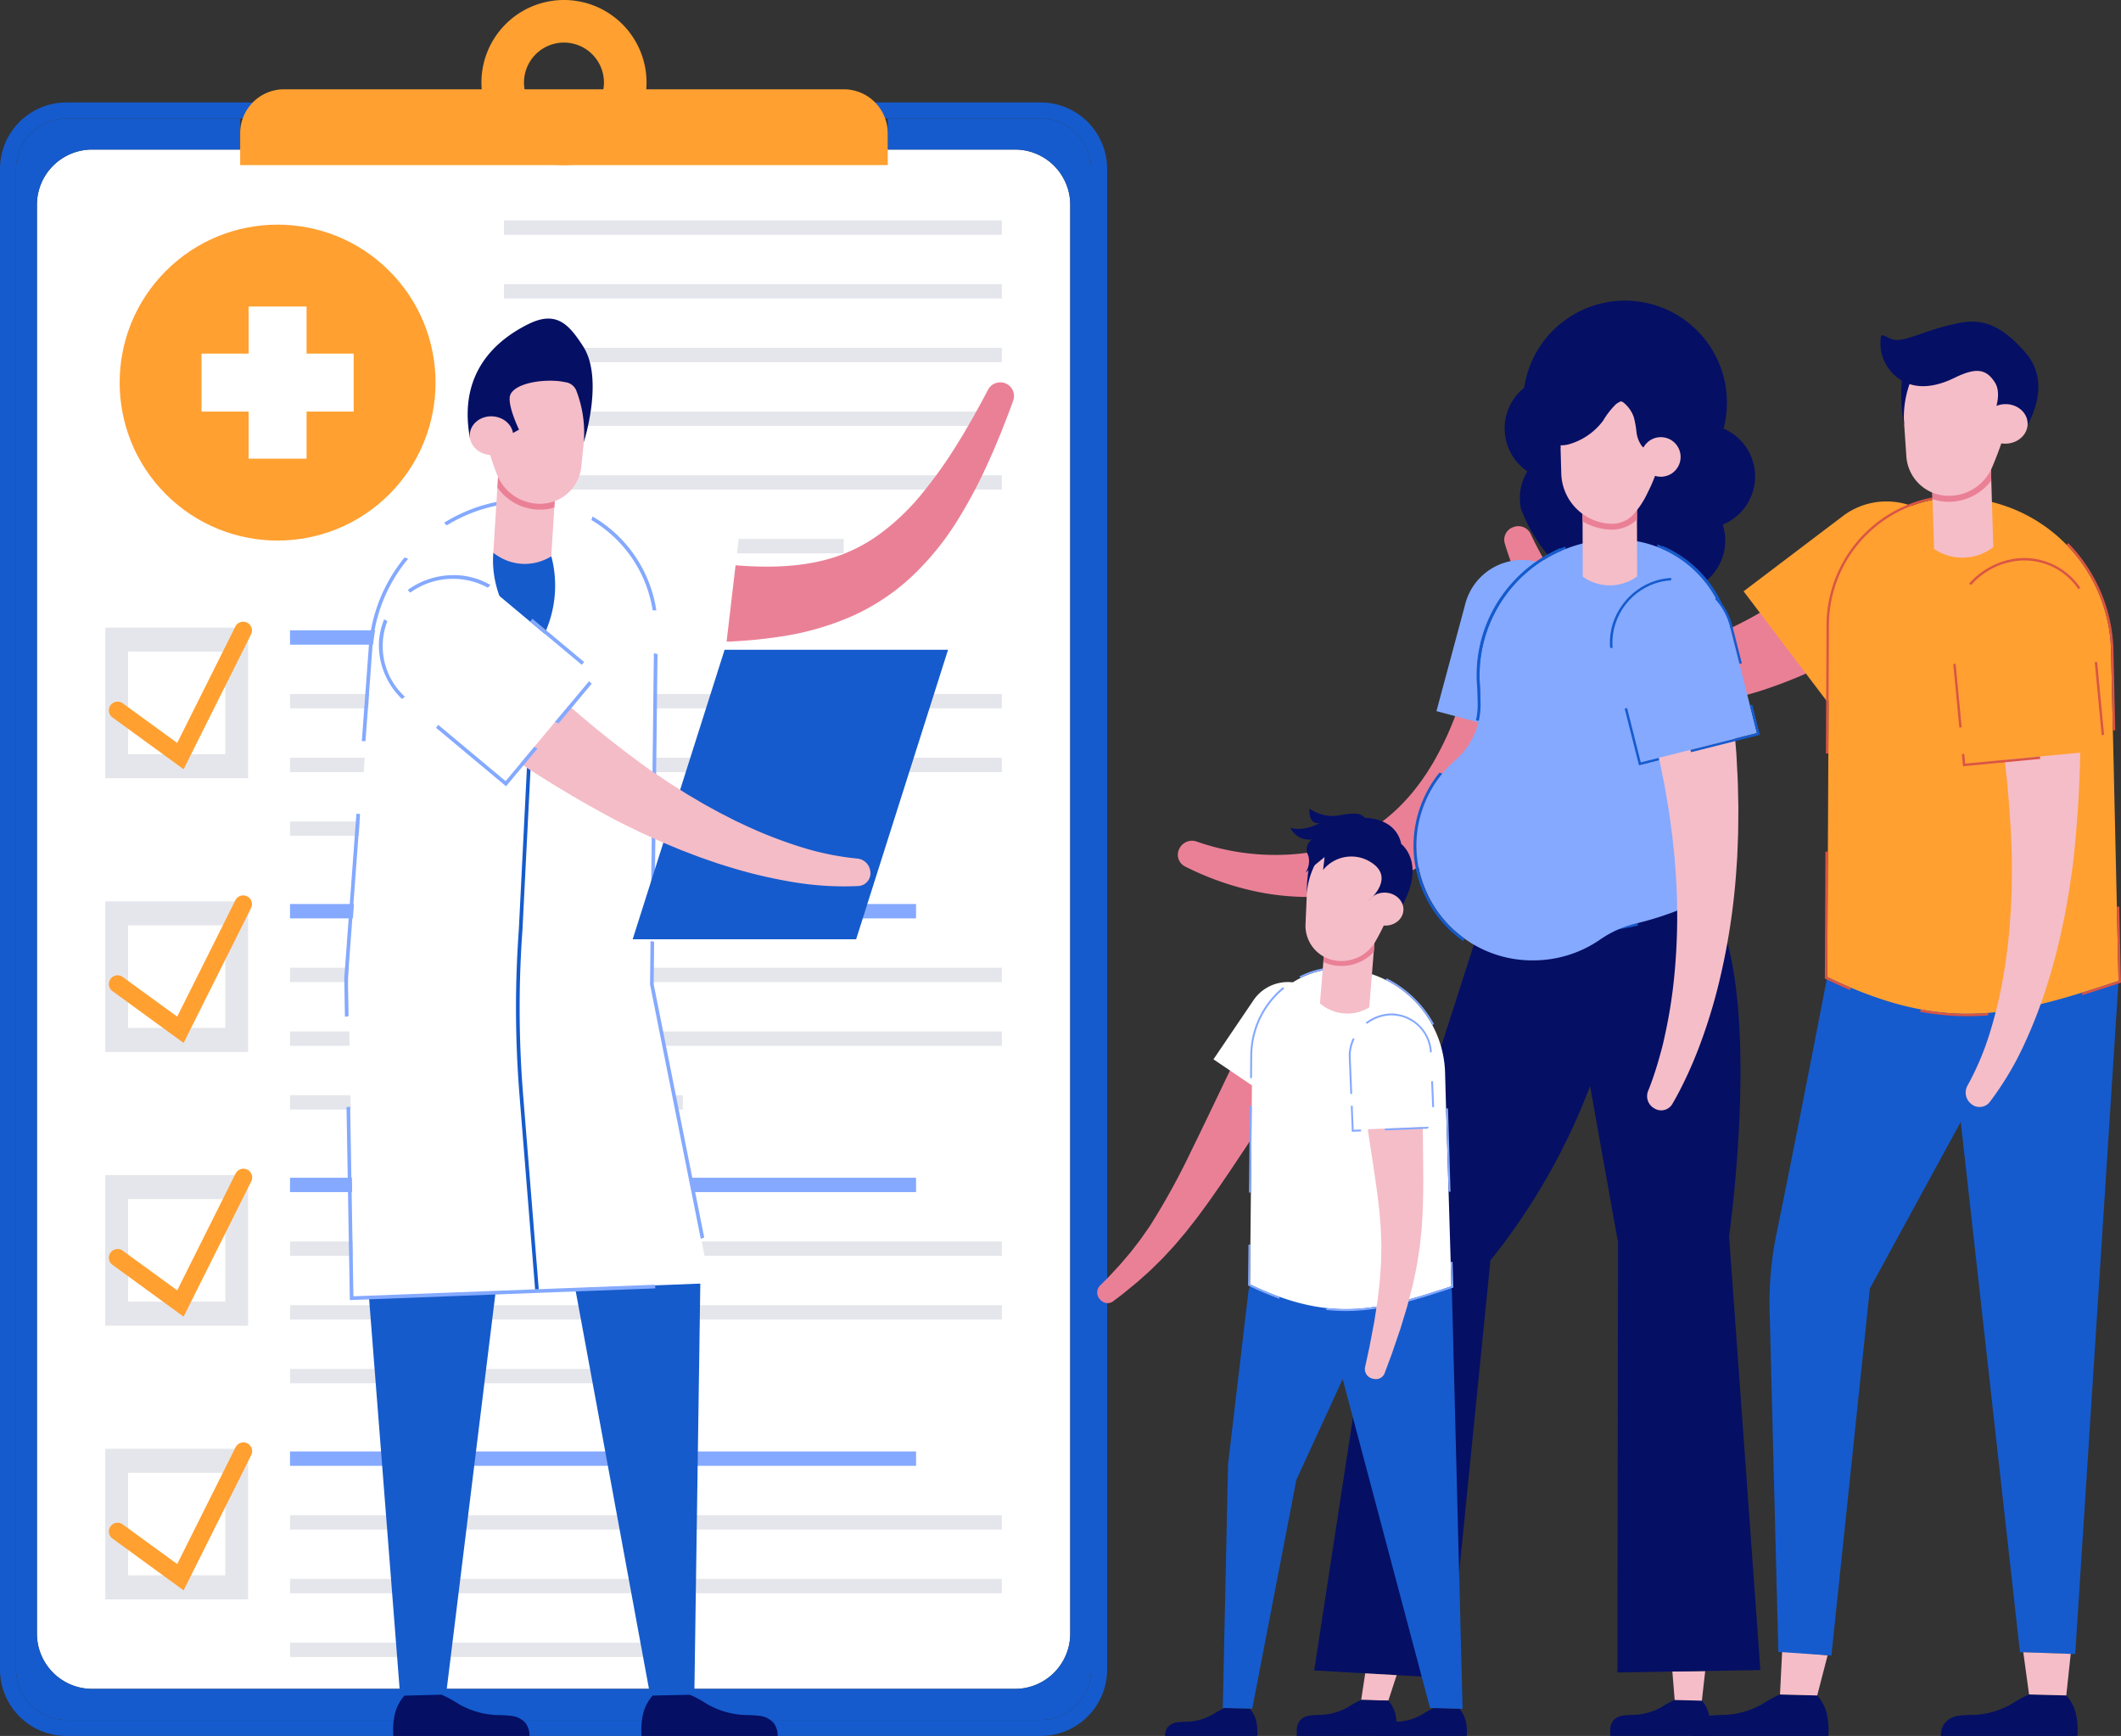 <svg xmlns="http://www.w3.org/2000/svg" width="264.313" height="216.308" viewBox="0 0 264.313 216.308">
  <rect x="0" y="0" width="264.313" height="216.308" fill="#333333" stroke="none"/>
  <g id="Grupo_1006527" data-name="Grupo 1006527" transform="translate(-3389.196 -300.045)">
    <g id="Grupo_1006388" data-name="Grupo 1006388" transform="translate(3389.196 300.045)">
      <g id="Grupo_1006299" data-name="Grupo 1006299" transform="translate(0 12.767)">
        <g id="Grupo_1006294" data-name="Grupo 1006294" transform="translate(4.6 5.866)">
          <g id="Grupo_1006293" data-name="Grupo 1006293">
            <path id="Trazado_720386" data-name="Trazado 720386" d="M3543.658,411.01V589.038a6.89,6.89,0,0,1-6.89,6.89H3421.776a6.89,6.89,0,0,1-6.889-6.89V411.01a6.89,6.89,0,0,1,6.889-6.892h114.992A6.891,6.891,0,0,1,3543.658,411.01Z" transform="translate(-3414.887 -404.118)" fill="#fff"/>
          </g>
        </g>
        <g id="Grupo_1006296" data-name="Grupo 1006296">
          <g id="Grupo_1006295" data-name="Grupo 1006295">
            <path id="Trazado_720387" data-name="Trazado 720387" d="M3518.89,371.355H3397.469a8.283,8.283,0,0,0-8.273,8.276V566.623a8.282,8.282,0,0,0,8.273,8.273H3518.89a8.284,8.284,0,0,0,8.276-8.273V379.631A8.285,8.285,0,0,0,3518.89,371.355Zm6.279,195.268a6.284,6.284,0,0,1-6.279,6.276H3397.469a6.284,6.284,0,0,1-6.279-6.276V379.631a6.285,6.285,0,0,1,6.279-6.279H3518.89a6.285,6.285,0,0,1,6.279,6.279Z" transform="translate(-3389.196 -371.355)" fill="#155bcd"/>
          </g>
        </g>
        <g id="Grupo_1006298" data-name="Grupo 1006298" transform="translate(1.994 1.997)">
          <g id="Grupo_1006297" data-name="Grupo 1006297">
            <path id="Trazado_720388" data-name="Trazado 720388" d="M3534.314,388.788V575.78a6.284,6.284,0,0,1-6.279,6.276H3406.615a6.284,6.284,0,0,1-6.279-6.276V388.788a6.285,6.285,0,0,1,6.279-6.279h21.661v3.869h-18.445a6.89,6.89,0,0,0-6.889,6.892V571.3a6.89,6.89,0,0,0,6.889,6.89h114.992a6.89,6.89,0,0,0,6.89-6.89V393.27a6.891,6.891,0,0,0-6.89-6.892h-15.851v-3.869h19.064A6.285,6.285,0,0,1,3534.314,388.788Z" transform="translate(-3400.336 -382.509)" fill="#155bcd"/>
          </g>
        </g>
      </g>
      <g id="Grupo_1006301" data-name="Grupo 1006301" transform="translate(29.934 11.126)">
        <g id="Grupo_1006300" data-name="Grupo 1006300">
          <path id="Trazado_720389" data-name="Trazado 720389" d="M3637.088,367.671v3.969h-80.7v-3.969a5.477,5.477,0,0,1,5.478-5.481h69.74a5.478,5.478,0,0,1,5.478,5.481Z" transform="translate(-3556.393 -362.19)" fill="#ffa031"/>
        </g>
      </g>
      <g id="Grupo_1006303" data-name="Grupo 1006303" transform="translate(59.992 0)">
        <g id="Grupo_1006302" data-name="Grupo 1006302">
          <path id="Trazado_720390" data-name="Trazado 720390" d="M3734.572,300.045a10.288,10.288,0,1,0,10.289,10.288A10.288,10.288,0,0,0,3734.572,300.045Zm0,15.27a4.982,4.982,0,1,1,4.982-4.982A4.981,4.981,0,0,1,3734.572,315.315Z" transform="translate(-3724.283 -300.045)" fill="#ffa031"/>
        </g>
      </g>
      <g id="Grupo_1006305" data-name="Grupo 1006305" transform="translate(62.798 43.339)">
        <g id="Grupo_1006304" data-name="Grupo 1006304">
          <rect id="Rectángulo_347888" data-name="Rectángulo 347888" width="62.051" height="1.79" fill="#e5e6eb"/>
        </g>
      </g>
      <g id="Grupo_1006307" data-name="Grupo 1006307" transform="translate(62.798 51.279)">
        <g id="Grupo_1006306" data-name="Grupo 1006306">
          <rect id="Rectángulo_347889" data-name="Rectángulo 347889" width="62.051" height="1.79" fill="#e5e6eb"/>
        </g>
      </g>
      <g id="Grupo_1006309" data-name="Grupo 1006309" transform="translate(62.798 35.399)">
        <g id="Grupo_1006308" data-name="Grupo 1006308">
          <rect id="Rectángulo_347890" data-name="Rectángulo 347890" width="62.051" height="1.79" fill="#e5e6eb"/>
        </g>
      </g>
      <g id="Grupo_1006311" data-name="Grupo 1006311" transform="translate(62.798 27.46)">
        <g id="Grupo_1006310" data-name="Grupo 1006310">
          <rect id="Rectángulo_347891" data-name="Rectángulo 347891" width="62.051" height="1.79" fill="#e5e6eb"/>
        </g>
      </g>
      <g id="Grupo_1006313" data-name="Grupo 1006313" transform="translate(62.798 59.219)">
        <g id="Grupo_1006312" data-name="Grupo 1006312">
          <rect id="Rectángulo_347892" data-name="Rectángulo 347892" width="62.051" height="1.79" fill="#e5e6eb"/>
        </g>
      </g>
      <g id="Grupo_1006315" data-name="Grupo 1006315" transform="translate(62.798 67.158)">
        <g id="Grupo_1006314" data-name="Grupo 1006314">
          <rect id="Rectángulo_347893" data-name="Rectángulo 347893" width="42.339" height="1.79" fill="#e5e6eb"/>
        </g>
      </g>
      <g id="Grupo_1006331" data-name="Grupo 1006331" transform="translate(13.121 77.441)">
        <g id="Grupo_1006322" data-name="Grupo 1006322">
          <g id="Grupo_1006318" data-name="Grupo 1006318" transform="translate(0 0.762)">
            <g id="Grupo_1006317" data-name="Grupo 1006317">
              <g id="Grupo_1006316" data-name="Grupo 1006316">
                <path id="Trazado_720391" data-name="Trazado 720391" d="M3480.282,755.619h-17.8V736.848h17.8Zm-14.958-3h12.117V739.844h-12.117Z" transform="translate(-3462.483 -736.848)" fill="#e5e6eb"/>
              </g>
            </g>
          </g>
          <g id="Grupo_1006321" data-name="Grupo 1006321" transform="translate(0.43)">
            <g id="Grupo_1006320" data-name="Grupo 1006320">
              <g id="Grupo_1006319" data-name="Grupo 1006319">
                <path id="Trazado_720392" data-name="Trazado 720392" d="M3474.211,751l-8.881-6.468a1.09,1.09,0,0,1,1.283-1.762l6.8,4.952,7.265-14.529a1.09,1.09,0,0,1,1.949.975Z" transform="translate(-3464.882 -732.589)" fill="#ffa031"/>
              </g>
            </g>
          </g>
        </g>
        <g id="Grupo_1006324" data-name="Grupo 1006324" transform="translate(23.021 1.098)">
          <g id="Grupo_1006323" data-name="Grupo 1006323">
            <rect id="Rectángulo_347894" data-name="Rectángulo 347894" width="45.746" height="1.79" fill="#84a9ff"/>
          </g>
        </g>
        <g id="Grupo_1006326" data-name="Grupo 1006326" transform="translate(23.021 9.038)">
          <g id="Grupo_1006325" data-name="Grupo 1006325">
            <rect id="Rectángulo_347895" data-name="Rectángulo 347895" width="88.707" height="1.79" fill="#e5e6eb"/>
          </g>
        </g>
        <g id="Grupo_1006328" data-name="Grupo 1006328" transform="translate(23.021 16.977)">
          <g id="Grupo_1006327" data-name="Grupo 1006327">
            <rect id="Rectángulo_347896" data-name="Rectángulo 347896" width="88.707" height="1.79" fill="#e5e6eb"/>
          </g>
        </g>
        <g id="Grupo_1006330" data-name="Grupo 1006330" transform="translate(23.021 24.917)">
          <g id="Grupo_1006329" data-name="Grupo 1006329">
            <rect id="Rectángulo_347897" data-name="Rectángulo 347897" width="66.39" height="1.79" fill="#e5e6eb"/>
          </g>
        </g>
      </g>
      <g id="Grupo_1006347" data-name="Grupo 1006347" transform="translate(13.121 111.547)">
        <g id="Grupo_1006338" data-name="Grupo 1006338">
          <g id="Grupo_1006334" data-name="Grupo 1006334" transform="translate(0 0.763)">
            <g id="Grupo_1006333" data-name="Grupo 1006333">
              <g id="Grupo_1006332" data-name="Grupo 1006332">
                <path id="Trazado_720393" data-name="Trazado 720393" d="M3480.282,946.121h-17.8V927.35h17.8Zm-14.958-3h12.117V930.346h-12.117Z" transform="translate(-3462.483 -927.35)" fill="#e5e6eb"/>
              </g>
            </g>
          </g>
          <g id="Grupo_1006337" data-name="Grupo 1006337" transform="translate(0.43)">
            <g id="Grupo_1006336" data-name="Grupo 1006336">
              <g id="Grupo_1006335" data-name="Grupo 1006335">
                <path id="Trazado_720394" data-name="Trazado 720394" d="M3474.211,941.5l-8.881-6.468a1.09,1.09,0,0,1,1.283-1.762l6.8,4.952,7.265-14.529a1.09,1.09,0,0,1,1.949.975Z" transform="translate(-3464.882 -923.091)" fill="#ffa031"/>
              </g>
            </g>
          </g>
        </g>
        <g id="Grupo_1006340" data-name="Grupo 1006340" transform="translate(23.021 1.098)">
          <g id="Grupo_1006339" data-name="Grupo 1006339">
            <rect id="Rectángulo_347898" data-name="Rectángulo 347898" width="78.014" height="1.79" fill="#84a9ff"/>
          </g>
        </g>
        <g id="Grupo_1006342" data-name="Grupo 1006342" transform="translate(23.021 9.038)">
          <g id="Grupo_1006341" data-name="Grupo 1006341">
            <rect id="Rectángulo_347899" data-name="Rectángulo 347899" width="88.707" height="1.79" fill="#e5e6eb"/>
          </g>
        </g>
        <g id="Grupo_1006344" data-name="Grupo 1006344" transform="translate(23.021 16.977)">
          <g id="Grupo_1006343" data-name="Grupo 1006343">
            <rect id="Rectángulo_347900" data-name="Rectángulo 347900" width="88.707" height="1.79" fill="#e5e6eb"/>
          </g>
        </g>
        <g id="Grupo_1006346" data-name="Grupo 1006346" transform="translate(23.021 24.917)">
          <g id="Grupo_1006345" data-name="Grupo 1006345">
            <rect id="Rectángulo_347901" data-name="Rectángulo 347901" width="48.953" height="1.79" fill="#e5e6eb"/>
          </g>
        </g>
      </g>
      <g id="Grupo_1006363" data-name="Grupo 1006363" transform="translate(13.121 145.654)">
        <g id="Grupo_1006354" data-name="Grupo 1006354">
          <g id="Grupo_1006350" data-name="Grupo 1006350" transform="translate(0 0.763)">
            <g id="Grupo_1006349" data-name="Grupo 1006349">
              <g id="Grupo_1006348" data-name="Grupo 1006348">
                <path id="Trazado_720395" data-name="Trazado 720395" d="M3480.282,1136.623h-17.8v-18.771h17.8Zm-14.958-3h12.117v-12.778h-12.117Z" transform="translate(-3462.483 -1117.852)" fill="#e5e6eb"/>
              </g>
            </g>
          </g>
          <g id="Grupo_1006353" data-name="Grupo 1006353" transform="translate(0.43)">
            <g id="Grupo_1006352" data-name="Grupo 1006352">
              <g id="Grupo_1006351" data-name="Grupo 1006351">
                <path id="Trazado_720396" data-name="Trazado 720396" d="M3474.211,1132l-8.881-6.468a1.09,1.09,0,0,1,1.283-1.762l6.8,4.953,7.265-14.529a1.09,1.09,0,1,1,1.949.975Z" transform="translate(-3464.882 -1113.593)" fill="#ffa031"/>
              </g>
            </g>
          </g>
        </g>
        <g id="Grupo_1006356" data-name="Grupo 1006356" transform="translate(23.021 1.098)">
          <g id="Grupo_1006355" data-name="Grupo 1006355">
            <rect id="Rectángulo_347902" data-name="Rectángulo 347902" width="78.014" height="1.79" fill="#84a9ff"/>
          </g>
        </g>
        <g id="Grupo_1006358" data-name="Grupo 1006358" transform="translate(23.021 9.038)">
          <g id="Grupo_1006357" data-name="Grupo 1006357">
            <rect id="Rectángulo_347903" data-name="Rectángulo 347903" width="88.707" height="1.79" fill="#e5e6eb"/>
          </g>
        </g>
        <g id="Grupo_1006360" data-name="Grupo 1006360" transform="translate(23.021 16.977)">
          <g id="Grupo_1006359" data-name="Grupo 1006359">
            <rect id="Rectángulo_347904" data-name="Rectángulo 347904" width="88.707" height="1.79" fill="#e5e6eb"/>
          </g>
        </g>
        <g id="Grupo_1006362" data-name="Grupo 1006362" transform="translate(23.021 24.917)">
          <g id="Grupo_1006361" data-name="Grupo 1006361">
            <rect id="Rectángulo_347905" data-name="Rectángulo 347905" width="48.953" height="1.79" fill="#e5e6eb"/>
          </g>
        </g>
      </g>
      <g id="Grupo_1006379" data-name="Grupo 1006379" transform="translate(13.121 179.761)">
        <g id="Grupo_1006370" data-name="Grupo 1006370">
          <g id="Grupo_1006366" data-name="Grupo 1006366" transform="translate(0 0.762)">
            <g id="Grupo_1006365" data-name="Grupo 1006365">
              <g id="Grupo_1006364" data-name="Grupo 1006364">
                <path id="Trazado_720397" data-name="Trazado 720397" d="M3480.282,1327.124h-17.8v-18.771h17.8Zm-14.958-3h12.117V1311.35h-12.117Z" transform="translate(-3462.483 -1308.353)" fill="#e5e6eb"/>
              </g>
            </g>
          </g>
          <g id="Grupo_1006369" data-name="Grupo 1006369" transform="translate(0.43)">
            <g id="Grupo_1006368" data-name="Grupo 1006368">
              <g id="Grupo_1006367" data-name="Grupo 1006367">
                <path id="Trazado_720398" data-name="Trazado 720398" d="M3474.211,1322.5l-8.881-6.468a1.09,1.09,0,0,1,1.283-1.762l6.8,4.953,7.265-14.529a1.09,1.09,0,1,1,1.949.975Z" transform="translate(-3464.882 -1304.095)" fill="#ffa031"/>
              </g>
            </g>
          </g>
        </g>
        <g id="Grupo_1006372" data-name="Grupo 1006372" transform="translate(23.021 1.098)">
          <g id="Grupo_1006371" data-name="Grupo 1006371">
            <rect id="Rectángulo_347906" data-name="Rectángulo 347906" width="78.014" height="1.79" fill="#84a9ff"/>
          </g>
        </g>
        <g id="Grupo_1006374" data-name="Grupo 1006374" transform="translate(23.021 9.038)">
          <g id="Grupo_1006373" data-name="Grupo 1006373">
            <rect id="Rectángulo_347907" data-name="Rectángulo 347907" width="88.707" height="1.79" fill="#e5e6eb"/>
          </g>
        </g>
        <g id="Grupo_1006376" data-name="Grupo 1006376" transform="translate(23.021 16.977)">
          <g id="Grupo_1006375" data-name="Grupo 1006375">
            <rect id="Rectángulo_347908" data-name="Rectángulo 347908" width="88.707" height="1.79" fill="#e5e6eb"/>
          </g>
        </g>
        <g id="Grupo_1006378" data-name="Grupo 1006378" transform="translate(23.021 24.917)">
          <g id="Grupo_1006377" data-name="Grupo 1006377">
            <rect id="Rectángulo_347909" data-name="Rectángulo 347909" width="48.953" height="1.79" fill="#e5e6eb"/>
          </g>
        </g>
      </g>
      <g id="Grupo_1006387" data-name="Grupo 1006387" transform="translate(6.759 19.839)">
        <g id="Grupo_1006381" data-name="Grupo 1006381">
          <g id="Grupo_1006380" data-name="Grupo 1006380">
            <circle id="Elipse_8598" data-name="Elipse 8598" cx="19.682" cy="19.682" r="19.682" transform="translate(0 27.835) rotate(-45)" fill="#ffa031"/>
          </g>
        </g>
        <g id="Grupo_1006386" data-name="Grupo 1006386" transform="translate(18.354 18.354)">
          <g id="Grupo_1006383" data-name="Grupo 1006383" transform="translate(5.869)">
            <g id="Grupo_1006382" data-name="Grupo 1006382">
              <rect id="Rectángulo_347910" data-name="Rectángulo 347910" width="7.223" height="18.961" fill="#fff"/>
            </g>
          </g>
          <g id="Grupo_1006385" data-name="Grupo 1006385" transform="translate(0 5.869)">
            <g id="Grupo_1006384" data-name="Grupo 1006384">
              <rect id="Rectángulo_347911" data-name="Rectángulo 347911" width="7.223" height="18.961" transform="translate(18.961) rotate(90)" fill="#fff"/>
            </g>
          </g>
        </g>
      </g>
    </g>
    <g id="Grupo_1006441" data-name="Grupo 1006441" transform="translate(3432.098 339.743)">
      <g id="Grupo_1006391" data-name="Grupo 1006391" transform="translate(37.023 171.462)">
        <g id="Grupo_1006390" data-name="Grupo 1006390">
          <g id="Grupo_1006389" data-name="Grupo 1006389">
            <path id="Trazado_720399" data-name="Trazado 720399" d="M3835.642,1484.625H3852.6a2.611,2.611,0,0,0-.477-1.59,2.686,2.686,0,0,0-1.7-.905,16.312,16.312,0,0,0-1.969-.114,10.421,10.421,0,0,1-4.6-1.333,15.584,15.584,0,0,0-2.21-1.206l-4.623.121a5.3,5.3,0,0,0-1.235,2.493A9.317,9.317,0,0,0,3835.642,1484.625Z" transform="translate(-3835.617 -1479.478)" fill="#050f64"/>
          </g>
        </g>
      </g>
      <g id="Grupo_1006393" data-name="Grupo 1006393" transform="translate(3.065 121.148)">
        <g id="Grupo_1006392" data-name="Grupo 1006392">
          <path id="Trazado_720400" data-name="Trazado 720400" d="M3645.945,1199.054l3.9,49.842,5.721-.15,6.191-50.3Z" transform="translate(-3645.945 -1198.447)" fill="#155bcc"/>
        </g>
      </g>
      <g id="Grupo_1006395" data-name="Grupo 1006395" transform="translate(28.767 120.172)">
        <g id="Grupo_1006394" data-name="Grupo 1006394">
          <path id="Trazado_720401" data-name="Trazado 720401" d="M3789.5,1193.6l9.338,50.692h5.521l.746-51.29h0Z" transform="translate(-3789.502 -1192.999)" fill="#155bcc"/>
        </g>
      </g>
      <g id="Grupo_1006398" data-name="Grupo 1006398" transform="translate(6.09 171.462)">
        <g id="Grupo_1006397" data-name="Grupo 1006397">
          <g id="Grupo_1006396" data-name="Grupo 1006396">
            <path id="Trazado_720402" data-name="Trazado 720402" d="M3662.869,1484.623h16.961a2.614,2.614,0,0,0-.477-1.59,2.686,2.686,0,0,0-1.7-.9,16.284,16.284,0,0,0-1.969-.114,10.42,10.42,0,0,1-4.6-1.333,15.6,15.6,0,0,0-2.21-1.205l-4.623.121a5.3,5.3,0,0,0-1.235,2.493A9.346,9.346,0,0,0,3662.869,1484.623Z" transform="translate(-3662.844 -1479.476)" fill="#050f64"/>
          </g>
        </g>
      </g>
      <g id="Grupo_1006406" data-name="Grupo 1006406" transform="translate(23.876 7.944)">
        <g id="Grupo_1006402" data-name="Grupo 1006402" transform="translate(0.2)">
          <g id="Grupo_1006401" data-name="Grupo 1006401">
            <g id="Grupo_1006400" data-name="Grupo 1006400">
              <g id="Grupo_1006399" data-name="Grupo 1006399">
                <path id="Trazado_720403" data-name="Trazado 720403" d="M3821.659,566.289a1.7,1.7,0,0,1,.919,2.159c-.45,1.272-.955,2.531-1.445,3.8l-.783,1.887c-.254.632-.552,1.251-.826,1.879a60.617,60.617,0,0,1-3.912,7.379,34.833,34.833,0,0,1-5.5,6.792,27.2,27.2,0,0,1-7.6,5.092,35.1,35.1,0,0,1-8.7,2.518,60.185,60.185,0,0,1-8.66.707c-2.849.053-5.637-.068-8.407-.231s-5.5-.422-8.219-.691a5.924,5.924,0,0,1-5.119-6.981h0a6,6,0,0,1,7.11-4.789c2.535.6,5.073,1.187,7.59,1.674s5.032.937,7.508,1.221c4.952.58,9.813.666,14.152-.6a19.99,19.99,0,0,0,6.1-2.994,28.683,28.683,0,0,0,5.252-4.975,55.615,55.615,0,0,0,4.447-6.231c.337-.556.695-1.1,1.016-1.667l.986-1.7c.631-1.151,1.279-2.3,1.881-3.471A1.724,1.724,0,0,1,3821.659,566.289Z" transform="translate(-3763.301 -566.148)" fill="#ea8096"/>
              </g>
            </g>
          </g>
        </g>
        <g id="Grupo_1006405" data-name="Grupo 1006405" transform="translate(0 16.668)">
          <g id="Grupo_1006404" data-name="Grupo 1006404">
            <g id="Grupo_1006403" data-name="Grupo 1006403">
              <path id="Trazado_720404" data-name="Trazado 720404" d="M3785.558,678.232l-15.6-1.838a8.446,8.446,0,0,1-7.712-9.24h0a9.009,9.009,0,0,1,9.725-7.852l15.6,1.838Z" transform="translate(-3762.185 -659.247)" fill="#fff"/>
            </g>
          </g>
        </g>
      </g>
      <g id="Grupo_1006408" data-name="Grupo 1006408" transform="translate(0.52 22.978)">
        <g id="Grupo_1006407" data-name="Grupo 1006407">
          <path id="Trazado_720405" data-name="Trazado 720405" d="M3631.729,709.407l.687,39.633,1.924-.073,15.816-.607,4.9-.186.452-.018,4.532-.173,15.6-.6h0l1.146-.043-7.412-37.157.211-18.362.175-15.058.048-4.261v0l.043-3.572v0l0-.189,0-.452.02-1.8c.009-.318.009-.632,0-.946v0a15.9,15.9,0,0,0-12.328-15.015c-.061-.014-.123-.027-.184-.039a15.767,15.767,0,0,0-3.345-.357c-.291,0-.586.009-.882.025h-.014a19.692,19.692,0,0,0-2.954.391,19.478,19.478,0,0,0-15.411,17.876Z" transform="translate(-3631.729 -650.121)" fill="#fff"/>
        </g>
      </g>
      <g id="Grupo_1006411" data-name="Grupo 1006411" transform="translate(0 22.453)">
        <g id="Grupo_1006410" data-name="Grupo 1006410">
          <g id="Grupo_1006409" data-name="Grupo 1006409">
            <path id="Trazado_720406" data-name="Trazado 720406" d="M3641.268,650.173l.321.332a19.322,19.322,0,0,1,6.141-2.447,19.685,19.685,0,0,1,2.953-.391h.014c.3-.016.591-.025.882-.025a15.634,15.634,0,0,1,2.708.234c.041-.146.086-.293.129-.436a15.913,15.913,0,0,0-2.837-.252c-.282,0-.582.009-.894.027h-.027a19.969,19.969,0,0,0-3.022.4A19.729,19.729,0,0,0,3641.268,650.173Zm25.8,45.594.455.089.075-6.505.175-15.059.048-4.261.043-3.5-.455-.1v.018l-.043,3.572v0l-.048,4.261-.175,15.059ZM3629.106,723l.416,24.033,2.385-.091,15.818-.607,4.9-.186.452-.018,14.518-.555-.043-.455-9.961.382-4.531.173-.452.018-4.9.186-15.816.607-1.923.073-.409-23.624Zm-.28-16.084.084,4.814.452-.071-.082-4.732,1.516-20.461-.455-.034Zm3.038-41.01-.85,11.475h.457l.848-11.448a19.409,19.409,0,0,1,4.472-11.277l-.448-.157A19.893,19.893,0,0,0,3631.864,665.907Zm35.067,41.8,6.323,31.7.43-.171-6.3-31.57.062-5.28-.455-.1Zm-7.305-57.868a15.919,15.919,0,0,1,7.631,11.248h.459a16.361,16.361,0,0,0-5.652-10.077,16.033,16.033,0,0,0-2.3-1.612Z" transform="translate(-3628.827 -647.188)" fill="#84a9ff"/>
          </g>
        </g>
      </g>
      <g id="Grupo_1006414" data-name="Grupo 1006414" transform="translate(18.535 29.156)">
        <g id="Grupo_1006413" data-name="Grupo 1006413">
          <g id="Grupo_1006412" data-name="Grupo 1006412">
            <path id="Trazado_720407" data-name="Trazado 720407" d="M3739.621,685.08a14.279,14.279,0,0,1-2,11.7s-5.812-5.16-5.224-12.146A6.8,6.8,0,0,0,3739.621,685.08Z" transform="translate(-3732.355 -684.63)" fill="#155bcc"/>
          </g>
        </g>
      </g>
      <g id="Grupo_1006417" data-name="Grupo 1006417" transform="translate(21.4 39.825)">
        <g id="Grupo_1006416" data-name="Grupo 1006416">
          <g id="Grupo_1006415" data-name="Grupo 1006415">
            <path id="Trazado_720408" data-name="Trazado 720408" d="M3748.793,801.177l1.946,24.178.452-.018-1.946-24.2a135.275,135.275,0,0,1-.084-20.565l1.823-36.334-.455-.023-1.821,36.327A135.577,135.577,0,0,0,3748.793,801.177Z" transform="translate(-3748.356 -744.219)" fill="#155bcc"/>
          </g>
        </g>
      </g>
      <g id="Grupo_1006419" data-name="Grupo 1006419" transform="translate(35.941 41.268)">
        <g id="Grupo_1006418" data-name="Grupo 1006418">
          <path id="Trazado_720409" data-name="Trazado 720409" d="M3829.576,788.346h27.846l11.454-36.069H3841.03Z" transform="translate(-3829.576 -752.277)" fill="#155bcd"/>
        </g>
      </g>
      <g id="Grupo_1006428" data-name="Grupo 1006428" transform="translate(4.314 31.964)">
        <g id="Grupo_1006423" data-name="Grupo 1006423" transform="translate(0.791 1.883)">
          <g id="Grupo_1006422" data-name="Grupo 1006422">
            <g id="Grupo_1006421" data-name="Grupo 1006421">
              <g id="Grupo_1006420" data-name="Grupo 1006420">
                <path id="Trazado_720410" data-name="Trazado 720410" d="M3717.8,745.906a1.605,1.605,0,0,1-1.542,1.782,38.275,38.275,0,0,1-8.122-.5,60.613,60.613,0,0,1-7.836-1.846c-.637-.2-1.285-.388-1.915-.61l-1.9-.66-1.875-.715c-.628-.235-1.236-.507-1.855-.76l-.927-.387-.912-.411c-.607-.277-1.22-.547-1.824-.832-1.194-.591-2.41-1.156-3.581-1.791a145.024,145.024,0,0,1-26.254-18.057,5.87,5.87,0,0,1-.839-.9,5.52,5.52,0,0,1-.592-1.038,5.8,5.8,0,0,1-.486-2.274,5.9,5.9,0,0,1,1.819-4.293h0a6.271,6.271,0,0,1,4.316-1.786,5.624,5.624,0,0,1,2.2.424,5.5,5.5,0,0,1,.99.541,5.182,5.182,0,0,1,.885.746,135.419,135.419,0,0,0,21.956,20.083c1,.738,2.036,1.4,3.061,2.1.518.338,1.043.662,1.565.994l.785.5.8.47c.534.309,1.061.64,1.6.933l1.624.893,1.647.843c.549.285,1.111.53,1.667.8a55.7,55.7,0,0,0,6.875,2.666,34.53,34.53,0,0,0,7.123,1.449,1.8,1.8,0,0,1,1.541,1.64Z" transform="translate(-3657.342 -710.826)" fill="#f4bcc7"/>
              </g>
            </g>
          </g>
        </g>
        <g id="Grupo_1006425" data-name="Grupo 1006425" transform="translate(0.454 0.455)">
          <g id="Grupo_1006424" data-name="Grupo 1006424">
            <path id="Trazado_720411" data-name="Trazado 720411" d="M3670.8,728.064l-12.057-10.073a8.446,8.446,0,0,1-1.4-11.954h0a9.009,9.009,0,0,1,12.436-1.253l12.057,10.073Z" transform="translate(-3655.462 -702.85)" fill="#fff"/>
          </g>
        </g>
        <g id="Grupo_1006427" data-name="Grupo 1006427">
          <g id="Grupo_1006426" data-name="Grupo 1006426">
            <path id="Trazado_720412" data-name="Trazado 720412" d="M3671.776,706.113l6.433,5.375.293-.35-6.45-5.389Zm-18.781,4.1a9.353,9.353,0,0,0,2.81,5.536l.364-.28a8.568,8.568,0,0,1-2.185-9.422l-.4-.232A8.433,8.433,0,0,0,3653,710.213Zm9.218-9.9a9.738,9.738,0,0,0-5.689,1.842l.3.343a9.092,9.092,0,0,1,9.679-.618l.316-.341A9.113,9.113,0,0,0,3662.213,700.311Zm-1.9,18.653-.264.373,8.72,7.283,3.92-4.691-.4-.225-3.574,4.277Zm18.792-5.425-4.236,5.073.448.171,4.131-4.943C3679.338,713.744,3679.225,713.642,3679.106,713.539Z" transform="translate(-3652.924 -700.311)" fill="#84a9ff"/>
          </g>
        </g>
      </g>
      <g id="Grupo_1006440" data-name="Grupo 1006440" transform="translate(15.378 0)">
        <g id="Grupo_1006437" data-name="Grupo 1006437">
          <g id="Grupo_1006430" data-name="Grupo 1006430" transform="translate(3.199 18.069)">
            <g id="Grupo_1006429" data-name="Grupo 1006429">
              <path id="Trazado_720413" data-name="Trazado 720413" d="M3740.5,623.152l-.691,11.087a6.159,6.159,0,0,1-7.224-.45l.691-11.087Z" transform="translate(-3732.588 -622.702)" fill="#f5bdc8"/>
            </g>
          </g>
          <g id="Grupo_1006432" data-name="Grupo 1006432" transform="translate(3.704 18.069)">
            <g id="Grupo_1006431" data-name="Grupo 1006431">
              <path id="Trazado_720414" data-name="Trazado 720414" d="M3742.822,623.152l-.312,5.015a5.864,5.864,0,0,1-1.641.27q-.274,0-.547-.012a6.51,6.51,0,0,1-4.909-2.748l.185-2.976Z" transform="translate(-3735.412 -622.702)" fill="#ea8096"/>
            </g>
          </g>
          <g id="Grupo_1006434" data-name="Grupo 1006434" transform="translate(1.823 5.146)">
            <g id="Grupo_1006433" data-name="Grupo 1006433">
              <path id="Trazado_720415" data-name="Trazado 720415" d="M3737.9,557.316l-.466,4.622-.188,1.87a5.156,5.156,0,0,1-5.021,4.641,5.779,5.779,0,0,1-2.457-.489c-.176-.077-.347-.164-.513-.257-.1-.058-.2-.117-.3-.182a5.662,5.662,0,0,1-2.168-2.612c-.378-.924-.725-1.938-1.05-3.007-.187-.611-.367-1.239-.542-1.877a7.843,7.843,0,0,1,2.161-7.845,6.324,6.324,0,0,1,10.545,5.135Z" transform="translate(-3724.904 -550.52)" fill="#f5bdc8"/>
            </g>
          </g>
          <g id="Grupo_1006436" data-name="Grupo 1006436">
            <g id="Grupo_1006435" data-name="Grupo 1006435">
              <path id="Trazado_720416" data-name="Trazado 720416" d="M3720.322,536.058l.8-.443s-1.586-3.27-1.067-4.383c.739-1.583,4.753-2,6.789-1.534a1.706,1.706,0,0,1,1.384.974,14.577,14.577,0,0,1,.964,6.51s2.547-7.9-.092-11.96c-1.729-2.66-3.28-4.513-6.82-2.754-5.621,2.794-8.543,7.539-7.26,14.26l3.7-1.6Z" transform="translate(-3714.722 -521.778)" fill="#050f64"/>
            </g>
          </g>
        </g>
        <g id="Grupo_1006439" data-name="Grupo 1006439" transform="translate(0.116 12.011)">
          <g id="Grupo_1006438" data-name="Grupo 1006438">
            <ellipse id="Elipse_8599" data-name="Elipse 8599" cx="2.413" cy="2.712" rx="2.413" ry="2.712" transform="translate(0 4.818) rotate(-86.433)" fill="#f5bdc8"/>
          </g>
        </g>
      </g>
    </g>
    <g id="Grupo_1006466" data-name="Grupo 1006466" transform="translate(3576.645 340.123)">
      <g id="Grupo_1006442" data-name="Grupo 1006442" transform="translate(23.37 171.064)">
        <path id="Trazado_720417" data-name="Trazado 720417" d="M4583.738,1484.542h-17.021a2.621,2.621,0,0,1,.479-1.6,2.7,2.7,0,0,1,1.706-.908,16.4,16.4,0,0,1,1.976-.114,10.46,10.46,0,0,0,4.618-1.338,15.621,15.621,0,0,1,2.218-1.21l4.639.121a5.313,5.313,0,0,1,1.239,2.5A9.354,9.354,0,0,1,4583.738,1484.542Z" transform="translate(-4566.717 -1479.377)" fill="#050f64"/>
      </g>
      <g id="Grupo_1006443" data-name="Grupo 1006443" transform="translate(34.365 165.674)">
        <path id="Trazado_720418" data-name="Trazado 720418" d="M4634.074,1449.767l-1.3,5.015-4.639-.121.272-5.39Z" transform="translate(-4628.132 -1449.27)" fill="#f5bdc8"/>
      </g>
      <g id="Grupo_1006444" data-name="Grupo 1006444" transform="translate(33.063 76.274)">
        <path id="Trazado_720419" data-name="Trazado 720419" d="M4620.875,996.924a42.282,42.282,0,0,1,.861-9.639c2.257-10.927,6.318-31.974,6.318-31.977.629-4.534,4.4-5.862,8.934-5.233,2.636.366,27.39,5.49,27.368,5.723l-5.4,83.883-6.885-.236-7.379-66.08-11.32,20.754-.007.025-4.792,45.716-6.614-.453Z" transform="translate(-4620.861 -949.928)" fill="#155bcd"/>
      </g>
      <g id="Grupo_1006445" data-name="Grupo 1006445" transform="translate(54.411 171.064)">
        <path id="Trazado_720420" data-name="Trazado 720420" d="M4757.117,1484.54H4740.1a2.624,2.624,0,0,1,.479-1.6,2.7,2.7,0,0,1,1.706-.908,16.356,16.356,0,0,1,1.976-.114,10.456,10.456,0,0,0,4.618-1.338,15.646,15.646,0,0,1,2.218-1.21l4.639.122a5.314,5.314,0,0,1,1.24,2.5A9.373,9.373,0,0,1,4757.117,1484.54Z" transform="translate(-4740.096 -1479.375)" fill="#050f64"/>
      </g>
      <g id="Grupo_1006446" data-name="Grupo 1006446" transform="translate(64.687 165.805)">
        <path id="Trazado_720421" data-name="Trazado 720421" d="M4803.405,1450.2l-.554,5.178-4.639-.122-.72-5.259Z" transform="translate(-4797.493 -1450.002)" fill="#f5bdc8"/>
      </g>
      <g id="Grupo_1006450" data-name="Grupo 1006450" transform="translate(0 22.391)">
        <g id="Grupo_1006448" data-name="Grupo 1006448" transform="translate(0 1.359)">
          <g id="Grupo_1006447" data-name="Grupo 1006447">
            <path id="Trazado_720422" data-name="Trazado 720422" d="M4437.332,658.409a1.7,1.7,0,0,1,2.13.8,41.254,41.254,0,0,0,3.591,6.25,22.161,22.161,0,0,0,4.649,4.927,13.291,13.291,0,0,0,5.584,2.529,13.936,13.936,0,0,0,3,.213,17.112,17.112,0,0,0,3.071-.411,27.442,27.442,0,0,0,6.14-2.252,49,49,0,0,0,5.921-3.526c1.927-1.326,3.808-2.766,5.645-4.292s3.634-3.121,5.394-4.777a5.3,5.3,0,0,1,4.128-1.279,6.353,6.353,0,0,1,4.128,2.161h0a6.007,6.007,0,0,1,1.5,4.428,5.49,5.49,0,0,1-2.225,4c-2.148,1.512-4.348,2.974-6.614,4.363s-4.6,2.706-7.022,3.909a58.042,58.042,0,0,1-7.6,3.157,35.4,35.4,0,0,1-8.375,1.744,24.411,24.411,0,0,1-4.457-.064,20.784,20.784,0,0,1-4.437-.986,19.474,19.474,0,0,1-7.485-4.755,27.214,27.214,0,0,1-4.8-6.766,45.113,45.113,0,0,1-2.939-7.337A1.653,1.653,0,0,1,4437.332,658.409Z" transform="translate(-4436.187 -656.557)" fill="#ea8096"/>
          </g>
        </g>
        <g id="Grupo_1006449" data-name="Grupo 1006449" transform="translate(29.833)">
          <path id="Trazado_720423" data-name="Trazado 720423" d="M4613.25,673.941l12.566-9.521a8.475,8.475,0,0,0,1.976-11.915h0a9.04,9.04,0,0,0-12.405-1.85l-12.567,9.521Z" transform="translate(-4602.821 -648.967)" fill="#ffa031"/>
        </g>
      </g>
      <g id="Grupo_1006451" data-name="Grupo 1006451" transform="translate(40.256 21.92)">
        <path id="Trazado_720424" data-name="Trazado 720424" d="M4678.6,646.4h0a15.936,15.936,0,0,0-17.347,15.807l-.212,43.862c14.845,7.2,23.224,4.793,36.3.491l-.936-41.211A19.543,19.543,0,0,0,4678.6,646.4Z" transform="translate(-4661.037 -646.337)" fill="#ffa031"/>
      </g>
      <g id="Grupo_1006452" data-name="Grupo 1006452" transform="translate(39.954 21.619)">
        <path id="Trazado_720425" data-name="Trazado 720425" d="M4659.487,676.84h.3l.077-16.013a15.938,15.938,0,0,1,15.912-15.87q.71,0,1.435.063c.269.024.536.053.8.089-.022-.106-.044-.21-.063-.312-.235-.03-.471-.056-.709-.077-.486-.044-.978-.065-1.462-.065a16.258,16.258,0,0,0-16.214,16.171Zm11.838,31.9-.1.285a31.765,31.765,0,0,0,5.881.557c.872,0,1.738-.036,2.6-.107l.021-.3A31.28,31.28,0,0,1,4671.325,708.736Zm18.368-58.1c-.069.071-.142.14-.216.213a19.493,19.493,0,0,1,5.542,13.122l.226,9.989h.3l-.226-10A19.8,19.8,0,0,0,4689.693,650.634Zm6.261,54.546c-1.572.517-3.076,1.006-4.531,1.454,0,.1,0,.207,0,.311,1.474-.45,3.007-.947,4.621-1.478l.211-.07-.216-9.491-.3.042Zm-36.6-.3.17.083q1.525.74,2.987,1.356l.074-.3q-1.424-.6-2.93-1.331l.075-15.625h-.3Z" transform="translate(-4659.351 -644.655)" fill="#da5544"/>
      </g>
      <g id="Grupo_1006456" data-name="Grupo 1006456" transform="translate(49.646 3.426)">
        <g id="Grupo_1006453" data-name="Grupo 1006453" transform="translate(3.577 13.335)">
          <path id="Trazado_720426" data-name="Trazado 720426" d="M4733.463,617.74l.337,11.335a6.288,6.288,0,0,0,7.386-.219l-.337-11.335Z" transform="translate(-4733.463 -617.52)" fill="#f5bdc8"/>
        </g>
        <g id="Grupo_1006454" data-name="Grupo 1006454" transform="translate(3.577 13.335)">
          <path id="Trazado_720427" data-name="Trazado 720427" d="M4733.463,617.74l.152,5.127a5.992,5.992,0,0,0,1.665.33q.28.014.559.006a6.645,6.645,0,0,0,5.1-2.641l-.09-3.042Z" transform="translate(-4733.463 -617.52)" fill="#ea8096"/>
        </g>
        <g id="Grupo_1006455" data-name="Grupo 1006455">
          <path id="Trazado_720428" data-name="Trazado 720428" d="M4713.5,549.759l.451,6.645a5.265,5.265,0,0,0,4.97,4.9h0a5.856,5.856,0,0,0,5.668-3.43,44.726,44.726,0,0,0,1.787-4.93,8.014,8.014,0,0,0-1.945-8.077,6.455,6.455,0,0,0-10.93,4.89Z" transform="translate(-4713.481 -543.037)" fill="#f5bdc8"/>
        </g>
      </g>
      <g id="Grupo_1006461" data-name="Grupo 1006461" transform="translate(55.916 29.454)">
        <g id="Grupo_1006458" data-name="Grupo 1006458" transform="translate(1.582 0.464)">
          <g id="Grupo_1006457" data-name="Grupo 1006457">
            <path id="Trazado_720429" data-name="Trazado 720429" d="M4758.022,758.552a1.8,1.8,0,0,1-.482-2.206,34.648,34.648,0,0,0,2.844-6.718,55.913,55.913,0,0,0,1.7-7.2c.094-.613.209-1.217.285-1.833l.238-1.841.183-1.85c.065-.615.09-1.238.138-1.855l.063-.927.036-.931c.021-.621.052-1.239.065-1.859,0-1.245.04-2.481,0-3.727a135.872,135.872,0,0,0-4.158-29.569,5.221,5.221,0,0,1-.115-1.156,5.514,5.514,0,0,1,.114-1.126,5.647,5.647,0,0,1,.9-2.063,6.3,6.3,0,0,1,3.928-2.558h0a5.919,5.919,0,0,1,4.585.932,5.822,5.822,0,0,1,1.606,1.693,5.531,5.531,0,0,1,.523,1.079,5.907,5.907,0,0,1,.272,1.207,145.517,145.517,0,0,1,.041,31.976c-.139,1.329-.361,2.656-.55,3.979-.107.662-.231,1.322-.347,1.982l-.178.989-.206.986c-.143.656-.263,1.314-.425,1.967l-.472,1.957-.531,1.945c-.174.647-.389,1.289-.582,1.931a60.835,60.835,0,0,1-2.92,7.533,38.405,38.405,0,0,1-4.2,7A1.611,1.611,0,0,1,4758.022,758.552Z" transform="translate(-4757.339 -691.007)" fill="#f5bdc8"/>
          </g>
        </g>
        <g id="Grupo_1006459" data-name="Grupo 1006459" transform="translate(0 0.302)">
          <path id="Trazado_720430" data-name="Trazado 720430" d="M4767.226,713.782l-1.493-15.7a8.476,8.476,0,0,0-9.1-7.945h0a9.04,9.04,0,0,0-8.1,9.58l1.493,15.7Z" transform="translate(-4748.504 -690.104)" fill="#ffa031"/>
        </g>
        <g id="Grupo_1006460" data-name="Grupo 1006460" transform="translate(0.047)">
          <path id="Trazado_720431" data-name="Trazado 720431" d="M4750.738,691.609l.252.17a9.05,9.05,0,0,1,5.861-3.023,8.119,8.119,0,0,1,7.5,3.533l.255-.158a8.466,8.466,0,0,0-6.959-3.716c-.272,0-.548.014-.821.039A9.41,9.41,0,0,0,4750.738,691.609Zm-1.972,10.024.751,7.9h.3l-.756-7.946Zm1.367,11.17-.3.051.143,1.506,9.615-.914-.02-.3-9.322.887Zm16.261-11.428.866,9.115.3-.039-.863-9.076Z" transform="translate(-4748.766 -688.415)" fill="#da5544"/>
        </g>
      </g>
      <g id="Grupo_1006464" data-name="Grupo 1006464" transform="translate(46.874 0)">
        <g id="Grupo_1006462" data-name="Grupo 1006462" transform="translate(2.589 5.558)">
          <path id="Trazado_720432" data-name="Trazado 720432" d="M4714,555.982a12.437,12.437,0,0,0-1.161,6.283,20.021,20.021,0,0,1-.045-7.317Z" transform="translate(-4712.461 -554.947)" fill="#050f64"/>
        </g>
        <g id="Grupo_1006463" data-name="Grupo 1006463">
          <path id="Trazado_720433" data-name="Trazado 720433" d="M4716.044,537.231s3.688-5.282.033-9.485c-3.94-4.529-6.612-4.118-9.49-3.4-3.64.9-5.617,2.117-6.994,1.788-.736-.176-1.376-.818-1.505-.4a5.325,5.325,0,0,0,1.663,4.813c2.044,1.907,4.771,1.69,7.476.363s3.961-1.124,5.042.552c1.147,1.778-.549,4.928-.549,4.928l.814.317S4715.684,534.962,4716.044,537.231Z" transform="translate(-4698.003 -523.901)" fill="#050f64"/>
        </g>
      </g>
      <g id="Grupo_1006465" data-name="Grupo 1006465" transform="translate(59.622 10.196)">
        <ellipse id="Elipse_8600" data-name="Elipse 8600" cx="2.768" cy="2.464" rx="2.768" ry="2.464" transform="translate(0 0.165) rotate(-1.703)" fill="#f5bdc8"/>
      </g>
    </g>
    <g id="Grupo_1006491" data-name="Grupo 1006491" transform="translate(3535.969 340.564)">
      <g id="Grupo_1006467" data-name="Grupo 1006467" transform="translate(40.731 0)">
        <path id="Trazado_720434" data-name="Trazado 720434" d="M4438.933,534.161a12.7,12.7,0,1,1,24.844,5.09,6.486,6.486,0,0,1-.1,11.964c.063.2.117.4.162.6a6.487,6.487,0,0,1-10.185,6.607c-.083.021-.166.043-.25.061a6.488,6.488,0,0,0-5.93,1.294,20.9,20.9,0,0,1-8.927-10.477,6.465,6.465,0,0,1,.777-4.722,6.486,6.486,0,0,1-.388-10.418Z" transform="translate(-4436.497 -526.364)" fill="#050f64"/>
      </g>
      <g id="Grupo_1006471" data-name="Grupo 1006471" transform="translate(0 29.228)">
        <g id="Grupo_1006469" data-name="Grupo 1006469" transform="translate(0 0.348)">
          <g id="Grupo_1006468" data-name="Grupo 1006468">
            <path id="Trazado_720435" data-name="Trazado 720435" d="M4209.185,727.217a1.752,1.752,0,0,1,2.071-.92,29.717,29.717,0,0,0,14.076,1.4,20.811,20.811,0,0,0,6.366-2.1,20.8,20.8,0,0,0,5.231-3.934,23.726,23.726,0,0,0,2.142-2.525l.25-.332.237-.346c.157-.232.318-.458.473-.691.294-.482.608-.941.879-1.441a38.824,38.824,0,0,0,2.872-6.238,67,67,0,0,0,3.238-13.831,5.313,5.313,0,0,1,.809-2.054,5.379,5.379,0,0,1,.706-.848,5.962,5.962,0,0,1,.857-.713,6.381,6.381,0,0,1,4.55-1.012,5.839,5.839,0,0,1,3.972,2.469,5.659,5.659,0,0,1,.563,1.035,5.816,5.816,0,0,1,.328,1.142,5.583,5.583,0,0,1-.1,2.464c-.735,2.619-1.57,5.226-2.559,7.8a68.137,68.137,0,0,1-3.425,7.6,47.956,47.956,0,0,1-4.607,7.151c-.429.572-.914,1.115-1.374,1.666-.239.271-.488.536-.732.8l-.368.4-.386.387a31.558,31.558,0,0,1-3.276,2.906,27.843,27.843,0,0,1-7.695,4.235,26.94,26.94,0,0,1-8.488,1.54,31.8,31.8,0,0,1-8.278-.959,36.341,36.341,0,0,1-7.619-2.835A1.63,1.63,0,0,1,4209.185,727.217Z" transform="translate(-4208.992 -691.56)" fill="#ea8096"/>
          </g>
        </g>
        <g id="Grupo_1006470" data-name="Grupo 1006470" transform="translate(32.234)">
          <path id="Trazado_720436" data-name="Trazado 720436" d="M4389.036,708.477l3.541-13.161a7.328,7.328,0,0,1,8.9-5.457h0a7.815,7.815,0,0,1,5.515,9.336l-3.542,13.161Z" transform="translate(-4389.036 -689.614)" fill="#84a9ff"/>
        </g>
      </g>
      <g id="Grupo_1006472" data-name="Grupo 1006472" transform="translate(53.888 171.301)">
        <path id="Trazado_720437" data-name="Trazado 720437" d="M4510.333,1485.769a1.969,1.969,0,0,1,1.246-.663,11.975,11.975,0,0,1,1.443-.084,7.638,7.638,0,0,0,3.373-.977,11.421,11.421,0,0,1,1.62-.884l3.388.089a3.882,3.882,0,0,1,.905,1.827,6.836,6.836,0,0,1,.107,1.857v.707h-12.43v-.707h0A1.918,1.918,0,0,1,4510.333,1485.769Z" transform="translate(-4509.984 -1483.162)" fill="#050f64"/>
      </g>
      <g id="Grupo_1006473" data-name="Grupo 1006473" transform="translate(61.632 167.69)">
        <path id="Trazado_720438" data-name="Trazado 720438" d="M4557.332,1463l-.418,3.7-3.388-.089-.288-3.542Z" transform="translate(-4553.238 -1462.995)" fill="#f5bdc8"/>
      </g>
      <g id="Grupo_1006474" data-name="Grupo 1006474" transform="translate(17.002 70.022)">
        <path id="Trazado_720439" data-name="Trazado 720439" d="M4338.334,942.256a79.887,79.887,0,0,1-12.42,21.728l-5.219,52.044-16.738-.951,7.8-50.945a45.3,45.3,0,0,1,1.568-6.741l12-37.33c1.271-4.88,27.63-1.362,27.63-1.362,7.281,10.109,2.7,42.276,2.7,42.276l3.9,54.051-17.816.3.075-53.609Z" transform="translate(-4303.957 -917.472)" fill="#050f64"/>
      </g>
      <g id="Grupo_1006475" data-name="Grupo 1006475" transform="translate(22.852 167.988)">
        <path id="Trazado_720440" data-name="Trazado 720440" d="M4341.053,1464.88l-1.035,3.174-3.389-.085.505-3.312Z" transform="translate(-4336.63 -1464.658)" fill="#f5bdc8"/>
      </g>
      <g id="Grupo_1006476" data-name="Grupo 1006476" transform="translate(14.825 171.3)">
        <path id="Trazado_720441" data-name="Trazado 720441" d="M4292.145,1485.772a1.97,1.97,0,0,1,1.245-.665,12,12,0,0,1,1.443-.085,7.639,7.639,0,0,0,3.372-.981,11.417,11.417,0,0,1,1.619-.885l3.389.084a3.884,3.884,0,0,1,.907,1.826,6.836,6.836,0,0,1,.11,1.857v.707l-12.43.016v-.707h0A1.916,1.916,0,0,1,4292.145,1485.772Z" transform="translate(-4291.797 -1483.155)" fill="#050f64"/>
      </g>
      <g id="Grupo_1006477" data-name="Grupo 1006477" transform="translate(37.306 27.303)">
        <path id="Trazado_720442" data-name="Trazado 720442" d="M4439.8,678.865l.017.319a14.074,14.074,0,0,1,8.083,8.06l.307-.024a14.3,14.3,0,0,0-8.406-8.355Zm-19.3,46.425a30.811,30.811,0,0,0,10.337,1.843,28.743,28.743,0,0,0,6.558-.764l-.032-.3a29.217,29.217,0,0,1-16.827-1.087Zm-3.061-28.534.06,2.372.3-.03-.06-2.36a16.972,16.972,0,0,1,10.662-17.3l-.054-.292a17.286,17.286,0,0,0-6.459,4.432A17.07,17.07,0,0,0,4417.436,696.756Zm.676,14.725h-.3l.226,8.9h.3Zm25.137,12.633v.325q1.449-.607,2.951-1.36l.15-.075.611-6.612-.289-.16-.606,6.578C4445.145,723.271,4444.206,723.71,4443.249,724.115Z" transform="translate(-4417.365 -678.865)" fill="#155bcd"/>
      </g>
      <g id="Grupo_1006478" data-name="Grupo 1006478" transform="translate(29.735 26.695)">
        <path id="Trazado_720443" data-name="Trazado 720443" d="M4379.91,702.993a9.2,9.2,0,0,0,3.159-7.12l-.049-1.923a16.962,16.962,0,0,1,17.9-18.451h0a14.033,14.033,0,0,1,13.063,15.943l-2.638,28.579a39.457,39.457,0,0,1-8.722,3.263,13.274,13.274,0,0,0-4.6,2.01,14.652,14.652,0,0,1-8.406,2.628,14.422,14.422,0,0,1-14.547-14.293A14.142,14.142,0,0,1,4379.91,702.993Z" transform="translate(-4375.076 -675.469)" fill="#84a9ff"/>
      </g>
      <g id="Grupo_1006479" data-name="Grupo 1006479" transform="translate(29.376 27.535)">
        <path id="Trazado_720444" data-name="Trazado 720444" d="M4409.833,722.445l.362-.025,1.509-16.348-.354-.054Zm-36.764-4.963a14.564,14.564,0,0,0,6.184,11.875l.172-.312a14.122,14.122,0,0,1-2.762-20.546l-.366-.113A14.5,14.5,0,0,0,4373.069,717.482Zm7.994-17.746a8.479,8.479,0,0,1-.213,2.12l.353.07a8.98,8.98,0,0,0,.219-2.2l-.05-1.923a16.962,16.962,0,0,1,10.1-17.069l-.111-.335a17.362,17.362,0,0,0-5.886,4.2,17.127,17.127,0,0,0-4.463,13.222Zm23.025-19.225a14.059,14.059,0,0,1,8.263,10.977l.352-.022a14.358,14.358,0,0,0-8.536-11.3Z" transform="translate(-4373.069 -680.161)" fill="#155bcd"/>
      </g>
      <g id="Grupo_1006484" data-name="Grupo 1006484" transform="translate(53.846 31.501)">
        <g id="Grupo_1006481" data-name="Grupo 1006481" transform="translate(1.572 0.377)">
          <g id="Grupo_1006480" data-name="Grupo 1006480">
            <path id="Trazado_720445" data-name="Trazado 720445" d="M4522.5,770.135a1.743,1.743,0,0,1-.821-2.083c.444-1.089.832-2.223,1.177-3.367.178-.57.33-1.152.489-1.728s.3-1.162.424-1.748a62.818,62.818,0,0,0,1.162-7.1,77.217,77.217,0,0,0,.146-14.347l-.066-.893-.093-.893-.187-1.782-.239-1.777c-.082-.592-.152-1.183-.259-1.772-.2-1.179-.376-2.356-.626-3.527l-.348-1.755c-.127-.583-.267-1.165-.4-1.747a117.847,117.847,0,0,0-4.083-13.715,5.273,5.273,0,0,1,.464-4.243,6.456,6.456,0,0,1,3.618-2.928h0a5.937,5.937,0,0,1,4.634.351,5.366,5.366,0,0,1,2.789,3.595,128.765,128.765,0,0,1,2.283,15.453c.052.649.112,1.3.158,1.946l.1,1.952c.085,1.3.1,2.6.128,3.9.022.649.008,1.3.005,1.952l-.019,1.951-.074,1.951-.039.974-.066.974a83.818,83.818,0,0,1-2.368,15.378,67.884,67.884,0,0,1-2.333,7.413c-.228.606-.479,1.206-.723,1.805-.26.6-.511,1.192-.792,1.78-.548,1.179-1.139,2.338-1.806,3.476A1.607,1.607,0,0,1,4522.5,770.135Z" transform="translate(-4518.524 -704.418)" fill="#f5bdc8"/>
          </g>
        </g>
        <g id="Grupo_1006482" data-name="Grupo 1006482" transform="translate(0.303 0.298)">
          <path id="Trazado_720446" data-name="Trazado 720446" d="M4529.458,723l-3.331-13.216a7.327,7.327,0,0,0-8.813-5.6h0a7.815,7.815,0,0,0-5.663,9.246l3.331,13.216Z" transform="translate(-4511.438 -703.973)" fill="#84a9ff"/>
        </g>
        <g id="Grupo_1006483" data-name="Grupo 1006483">
          <path id="Trazado_720447" data-name="Trazado 720447" d="M4511.59,718.578l1.784,7.076,2.5-.63-.032-.3-2.245.566-1.706-6.771Zm-1.813-7.568.307.027a7.871,7.871,0,0,1,5.841-8.211,7.036,7.036,0,0,1,1.439-.21l.043-.3a7.388,7.388,0,0,0-1.556.223,8.179,8.179,0,0,0-4.891,3.635A7.827,7.827,0,0,0,4509.777,711.009Zm13.263-6.324-.17.26a7.983,7.983,0,0,1,1.87,3.478l1.151,4.567.3-.03-1.163-4.611A8.269,8.269,0,0,0,4523.04,704.686Zm5.03,16.954-8.3,2.093.1.284,8.565-2.158-.95-3.768-.291.075Z" transform="translate(-4509.746 -702.311)" fill="#155bcd"/>
        </g>
      </g>
      <g id="Grupo_1006490" data-name="Grupo 1006490" transform="translate(45.48 7.195)">
        <g id="Grupo_1006485" data-name="Grupo 1006485" transform="translate(4.951 13.708)">
          <path id="Trazado_720448" data-name="Trazado 720448" d="M4490.676,643.142l.036,10.405a5.77,5.77,0,0,0,6.78-.024l-.037-10.406Z" transform="translate(-4490.676 -643.118)" fill="#f5bdc8"/>
        </g>
        <g id="Grupo_1006486" data-name="Grupo 1006486" transform="translate(4.954 14.651)">
          <path id="Trazado_720449" data-name="Trazado 720449" d="M4490.69,648.408l.009,2.581a7.4,7.4,0,0,0,3.447,1.026c.071,0,.142,0,.212,0a4.51,4.51,0,0,0,3.121-1.253l-.009-2.381Z" transform="translate(-4490.69 -648.384)" fill="#ea8096"/>
        </g>
        <g id="Grupo_1006487" data-name="Grupo 1006487" transform="translate(2.106 1.42)">
          <path id="Trazado_720450" data-name="Trazado 720450" d="M4474.783,577.009l.166,6.059.038,1.345a6.448,6.448,0,0,0,6.158,6.2,3.637,3.637,0,0,0,1.013-.1c.128-.032.256-.068.384-.114.026-.008.053-.018.079-.029a3.516,3.516,0,0,0,1.3-.858,10.875,10.875,0,0,0,1.81-2.739,18.683,18.683,0,0,0,1.08-2.524,8.346,8.346,0,0,0,.441-3.167l-.2-5.317-10.28-1.287Z" transform="translate(-4474.783 -574.484)" fill="#f5bdc8"/>
        </g>
        <g id="Grupo_1006488" data-name="Grupo 1006488">
          <path id="Trazado_720451" data-name="Trazado 720451" d="M4463.029,572.136a11.253,11.253,0,0,1,.638-2.216,3.942,3.942,0,0,1,1.263-1.1,1.89,1.89,0,0,1,.847-.158,4.162,4.162,0,0,1,1.224-.984,9.863,9.863,0,0,1,7.424-.675c1.228.53,3.587.776,3.127,1.266.826-.021.291,1.042.86,3.2.508,1.925.4,5.159-.583,5.781s-2.411.384-1.518-1.974c0,0,.014-.1.026-.261a1.811,1.811,0,0,1-1.011-.663,3.659,3.659,0,0,1-.624-1.692,12.553,12.553,0,0,0-.319-1.793,3.991,3.991,0,0,0-1.36-1.916q-.131-.057-.265-.109a4.794,4.794,0,0,0-.581.328,10.153,10.153,0,0,0-1.635,2.09,8.058,8.058,0,0,1-4.182,2.915,3.615,3.615,0,0,1-1.144.149c0,.1.011.2.021.3,0,0-1.359-.081-1.768-.729A2.613,2.613,0,0,1,4463.029,572.136Z" transform="translate(-4463.022 -566.553)" fill="#050f64"/>
        </g>
        <g id="Grupo_1006489" data-name="Grupo 1006489" transform="translate(11.225 5.735)">
          <circle id="Elipse_8601" data-name="Elipse 8601" cx="2.467" cy="2.467" r="2.467" transform="translate(0 3.489) rotate(-45)" fill="#f5bdc8"/>
        </g>
      </g>
    </g>
    <g id="Grupo_1006526" data-name="Grupo 1006526" transform="translate(3525.927 400.804)">
      <g id="Grupo_1006525" data-name="Grupo 1006525">
        <g id="Grupo_1006498" data-name="Grupo 1006498" transform="translate(0 21.613)">
          <g id="Grupo_1006495" data-name="Grupo 1006495" transform="translate(0 0.222)">
            <g id="Grupo_1006494" data-name="Grupo 1006494">
              <g id="Grupo_1006492" data-name="Grupo 1006492" transform="translate(0.117 0.117)">
                <path id="Trazado_720452" data-name="Trazado 720452" d="M4153.855,1024.551a1.087,1.087,0,0,0,1.479.248l1.07-.806c.352-.277.7-.565,1.046-.848l.523-.427c.175-.142.351-.283.517-.437l1.012-.9c.168-.152.34-.3.505-.456l.486-.477.974-.958c.313-.33.62-.667.93-1s.625-.668.912-1.019l.882-1.043.221-.262.209-.267.418-.535c.277-.357.561-.713.834-1.073l.8-1.088c.542-.724,1.044-1.457,1.557-2.189s1.007-1.467,1.506-2.2c1.981-2.939,3.9-5.879,5.836-8.8l2.911-4.363,1.465-2.17.732-1.085.74-1.08a4.04,4.04,0,0,0-6.949-4.075l-.592,1.184-.585,1.188-1.168,2.375-2.308,4.755c-1.528,3.171-3.03,6.343-4.562,9.463a88.7,88.7,0,0,1-4.932,9c-.22.363-.466.7-.707,1.049s-.48.693-.727,1.037l-.774,1-.387.5c-.133.165-.274.323-.41.486l-.827.971c-.135.165-.282.32-.428.476l-.437.469c-.293.312-.581.629-.879.939l-.917.91A1.125,1.125,0,0,0,4153.855,1024.551Z" transform="translate(-4153.555 -985.445)" fill="#ea8096"/>
              </g>
              <g id="Grupo_1006493" data-name="Grupo 1006493">
                <path id="Trazado_720453" data-name="Trazado 720453" d="M4153.229,1024.087h0a1.244,1.244,0,0,1-.018-1.662l.916-.909c.191-.2.381-.4.565-.6l.313-.336.482-.517c.128-.136.26-.277.38-.424l.827-.971q.073-.087.147-.173c.088-.1.176-.205.259-.309l1.159-1.5c.157-.218.31-.438.463-.659l.263-.377.128-.182c.194-.277.4-.564.577-.863a89.51,89.51,0,0,0,4.925-8.99c1.025-2.088,2.056-4.239,3.052-6.318q.752-1.57,1.51-3.144l2.308-4.756,1.753-3.563.593-1.186a3.437,3.437,0,0,1,2.146-1.708,4.344,4.344,0,0,1,3.383.491,4.408,4.408,0,0,1,2.07,2.758,3.393,3.393,0,0,1-.448,2.655l-.74,1.079-2.2,3.255-2.91,4.363q-.959,1.446-1.917,2.9c-1.275,1.932-2.594,3.93-3.92,5.9l-.4.583c-.359.532-.73,1.081-1.112,1.62l-.287.41c-.409.586-.832,1.192-1.272,1.782l-.8,1.089c-.182.238-.367.475-.552.711l-.284.363-.63.805-1.1,1.3c-.243.3-.509.586-.767.864l-.149.161-.311.336c-.206.223-.412.446-.624.669l-1.462,1.437c-.107.1-.218.2-.329.3l-.178.159-1.011.9c-.153.142-.316.274-.474.4l-.571.466-.362.3c-.223.183-.454.372-.687.555l-1.07.806a1.107,1.107,0,0,1-.938.179A1.33,1.33,0,0,1,4153.229,1024.087Zm22.812-38.922a3.2,3.2,0,0,0-2,1.589l-.592,1.183L4171.7,991.5l-2.308,4.755q-.757,1.572-1.509,3.143c-1,2.08-2.028,4.231-3.054,6.321a89.615,89.615,0,0,1-4.937,9.011c-.184.3-.387.593-.584.873l-.127.182-.263.376c-.154.221-.308.442-.467.665l-1.163,1.507c-.086.107-.176.212-.265.317-.049.057-.1.114-.146.172l-.825.969c-.124.151-.259.3-.389.435l-.482.516-.312.336c-.185.2-.375.4-.569.606l-.918.91a1.009,1.009,0,0,0,.033,1.344.972.972,0,0,0,1.318.229l1.069-.8c.229-.18.458-.368.681-.55l.363-.3.571-.466c.155-.126.315-.256.465-.394l1.012-.9.179-.16c.109-.1.218-.194.323-.293l1.458-1.433c.208-.219.413-.441.618-.663l.311-.336.149-.161c.255-.276.52-.56.759-.854l1.1-1.3.627-.8.284-.364c.185-.235.369-.471.549-.707l.8-1.089c.439-.588.861-1.192,1.269-1.776l.287-.411c.38-.537.751-1.086,1.11-1.616l.395-.583c1.326-1.968,2.645-3.965,3.919-5.9q.959-1.452,1.917-2.9l2.911-4.363,2.2-3.256.739-1.078a3.158,3.158,0,0,0,.414-2.471,4.17,4.17,0,0,0-1.962-2.608,4.35,4.35,0,0,0-1.187-.489A3.936,3.936,0,0,0,4176.041,985.165Z" transform="translate(-4152.902 -984.789)" fill="#ea8096"/>
              </g>
            </g>
          </g>
          <g id="Grupo_1006497" data-name="Grupo 1006497" transform="translate(14.488)">
            <g id="Grupo_1006496" data-name="Grupo 1006496">
              <path id="Trazado_720454" data-name="Trazado 720454" d="M4242.018,998.724l5.067-7.479a4.856,4.856,0,0,0-1.12-6.829h0a5.18,5.18,0,0,0-7.072,1.279l-5.067,7.479Z" transform="translate(-4233.826 -983.55)" fill="#fff"/>
            </g>
          </g>
        </g>
        <g id="Grupo_1006500" data-name="Grupo 1006500" transform="translate(8.453 112.062)">
          <g id="Grupo_1006499" data-name="Grupo 1006499">
            <path id="Trazado_720455" data-name="Trazado 720455" d="M4211.608,1492.242h-11.49a1.768,1.768,0,0,1,.323-1.077,1.819,1.819,0,0,1,1.151-.613,11.045,11.045,0,0,1,1.334-.077,7.061,7.061,0,0,0,3.117-.9,10.537,10.537,0,0,1,1.5-.817l3.131.082a3.585,3.585,0,0,1,.837,1.688A6.313,6.313,0,0,1,4211.608,1492.242Z" transform="translate(-4200.118 -1488.755)" fill="#050f64"/>
          </g>
        </g>
        <g id="Grupo_1006502" data-name="Grupo 1006502" transform="translate(34.561 112.062)">
          <g id="Grupo_1006501" data-name="Grupo 1006501">
            <path id="Trazado_720456" data-name="Trazado 720456" d="M4357.433,1492.242h-11.49a1.771,1.771,0,0,1,.323-1.077,1.821,1.821,0,0,1,1.152-.613,11.043,11.043,0,0,1,1.333-.077,7.063,7.063,0,0,0,3.118-.9,10.537,10.537,0,0,1,1.5-.817l3.131.082a3.585,3.585,0,0,1,.837,1.688A6.313,6.313,0,0,1,4357.433,1492.242Z" transform="translate(-4345.943 -1488.755)" fill="#050f64"/>
          </g>
        </g>
        <g id="Grupo_1006503" data-name="Grupo 1006503" transform="translate(15.649 56.464)">
          <path id="Trazado_720457" data-name="Trazado 720457" d="M4243.981,1233.9l-3.67-.091.658-30.381,2.527-21.412V1182c.215-3.165,8.9-3.9,12.072-3.779s13.426.609,13.3,3.779v.005l1.328,51.919-4.062-.118-10.882-40.977-5.771,12.553Z" transform="translate(-4240.311 -1178.213)" fill="#155bcd"/>
        </g>
        <g id="Grupo_1006504" data-name="Grupo 1006504" transform="translate(19.041 19.952)">
          <path id="Trazado_720458" data-name="Trazado 720458" d="M4259.256,1013.593c10.157,4.914,16.16,3.194,25.1.245l-.7-23.334-.045-1.619-.034-1.28-.009-.337a13.353,13.353,0,0,0-12.188-12.949,10.9,10.9,0,0,0-11.8,9.8c-.033.336-.05.677-.051,1.022l-.021,2.466-.013,1.28-.031,3.488Z" transform="translate(-4259.256 -974.276)" fill="#fff"/>
        </g>
        <g id="Grupo_1006505" data-name="Grupo 1006505" transform="translate(18.804 19.716)">
          <path id="Trazado_720459" data-name="Trazado 720459" d="M4258.048,1001.1l.235-.052.1-9.755.01-1.035h-.235l-.01,1.032Zm6.294-26.955.119.2a10.828,10.828,0,0,1,5.839-1.111q.341.03.676.078l.042-.232c-.23-.033-.462-.06-.7-.08-.331-.03-.665-.045-.993-.045A11.064,11.064,0,0,0,4264.343,974.144Zm10.758.45a13.385,13.385,0,0,1,5.8,5.619l.191-.139a13.7,13.7,0,0,0-5.89-5.686Zm-7.435,41.112a21.928,21.928,0,0,0,2.447.137c4.226,0,8.151-1.186,13.234-2.863l.167-.055-.1-3.206h-.236l.09,3.038c-5.78,1.906-10.333,3.3-15.573,2.716Zm15.255-14.758.238.046-.311-10.4h-.235Zm-24.734-14.12.235-.027,0-.277.022-2.466c0-.345.019-.686.051-1.022a10.863,10.863,0,0,1,3.961-7.388l-.2-.145c-.138.113-.272.231-.405.351a11.1,11.1,0,0,0-3.593,7.159c-.033.34-.05.692-.052,1.044l-.022,2.465Zm-.252,25.83.134.065a37.738,37.738,0,0,0,3.766,1.592v-.248a38.354,38.354,0,0,1-3.664-1.556l.05-4.952-.236.007Z" transform="translate(-4257.934 -972.959)" fill="#84a9ff"/>
        </g>
        <g id="Grupo_1006520" data-name="Grupo 1006520" transform="translate(24.07)">
          <g id="Grupo_1006512" data-name="Grupo 1006512" transform="translate(1.885 3.862)">
            <g id="Grupo_1006507" data-name="Grupo 1006507" transform="translate(1.801 10.981)">
              <g id="Grupo_1006506" data-name="Grupo 1006506">
                <path id="Trazado_720460" data-name="Trazado 720460" d="M4308.7,945.735l-.765,9.424a5.242,5.242,0,0,0,6.141.5l.765-9.424Z" transform="translate(-4307.932 -945.735)" fill="#f5bdc8"/>
              </g>
            </g>
            <g id="Grupo_1006509" data-name="Grupo 1006509" transform="translate(2.219 10.981)">
              <g id="Grupo_1006508" data-name="Grupo 1006508">
                <path id="Trazado_720461" data-name="Trazado 720461" d="M4310.618,945.735l-.346,4.263a4.986,4.986,0,0,0,1.349.427q.23.037.462.056a5.541,5.541,0,0,0,4.47-1.718l.205-2.529Z" transform="translate(-4310.272 -945.735)" fill="#ea8096"/>
              </g>
            </g>
            <g id="Grupo_1006511" data-name="Grupo 1006511">
              <g id="Grupo_1006510" data-name="Grupo 1006510">
                <path id="Trazado_720462" data-name="Trazado 720462" d="M4298.118,889.393l-.169,3.95-.069,1.6a4.388,4.388,0,0,0,3.666,4.52,4.924,4.924,0,0,0,2.129-.114c.157-.044.313-.1.463-.155.094-.036.187-.074.278-.116a4.817,4.817,0,0,0,2.144-1.937c.431-.732.846-1.545,1.25-2.406.232-.491.46-1,.684-1.515a6.675,6.675,0,0,0-.868-6.871,5.382,5.382,0,0,0-9.507,3.045Z" transform="translate(-4297.875 -884.403)" fill="#f5bdc8"/>
              </g>
            </g>
          </g>
          <g id="Grupo_1006517" data-name="Grupo 1006517">
            <g id="Grupo_1006514" data-name="Grupo 1006514">
              <g id="Grupo_1006513" data-name="Grupo 1006513">
                <path id="Trazado_720463" data-name="Trazado 720463" d="M4289.235,870.812a2.585,2.585,0,0,0,.342-2.142,1.522,1.522,0,0,1,.464-2.005,2.6,2.6,0,0,1-2.7-1.453s1.35.6,3.709-.588c0,0-1.447.405-1.318-1.791a4.991,4.991,0,0,0,3.591.86c2-.355,2.687-.377,3.34.308,0,0,3.787-.116,4.505,3.243,0,0,3.244,2.4-.125,8.074l-3.5-.381-.379-.7s3.4-2.811.131-4.78a4.533,4.533,0,0,0-5.871,1.018l.191-1.607Z" transform="translate(-4287.346 -862.833)" fill="#050f64"/>
              </g>
            </g>
            <g id="Grupo_1006516" data-name="Grupo 1006516" transform="translate(2.052 4.94)">
              <g id="Grupo_1006515" data-name="Grupo 1006515">
                <path id="Trazado_720464" data-name="Trazado 720464" d="M4300.477,891.365a9.467,9.467,0,0,0-1.666,4.7,16.656,16.656,0,0,1,.883-5.635Z" transform="translate(-4298.809 -890.426)" fill="#050f64"/>
              </g>
            </g>
          </g>
          <g id="Grupo_1006519" data-name="Grupo 1006519" transform="translate(9.319 10.286)">
            <g id="Grupo_1006518" data-name="Grupo 1006518">
              <ellipse id="Elipse_8602" data-name="Elipse 8602" cx="2.054" cy="2.308" rx="2.054" ry="2.308" transform="translate(0 4.095) rotate(-85.359)" fill="#f5bdc8"/>
            </g>
          </g>
        </g>
        <g id="Grupo_1006524" data-name="Grupo 1006524" transform="translate(31.351 25.524)">
          <g id="Grupo_1006521" data-name="Grupo 1006521" transform="translate(1.016 0.33)">
            <path id="Trazado_720465" data-name="Trazado 720465" d="M4334.748,1008.442a4.383,4.383,0,0,1,2.95-1.2,4.529,4.529,0,0,1,3.032.994,3.241,3.241,0,0,1,1.252,2.565l-.021.629-.056,3.151c-.01.506-.014.895-.014,1.26l-.01,2.526.013,2.535.052,5.122c.019,2,0,3.673-.052,5.251l-.01.335-.062,1.005q-.015.226-.028.451c-.018.29-.036.591-.061.89l-.216,2.007c-.015.148-.039.3-.062.438-.013.077-.025.155-.037.234-.034.209-.067.418-.1.626-.1.666-.211,1.354-.365,2.018l-.275,1.3c-.034.178-.08.354-.125.524l-.532,2.04c-.046.19-.1.378-.159.559l-.594,1.954c-.023.073-.045.147-.067.221-.041.135-.082.271-.126.4l-1.049,3.069-.9,2.419a1.139,1.139,0,0,1-1.1.7,1.427,1.427,0,0,1-.416-.063,1.229,1.229,0,0,1-.924-1.363l.54-2.477.592-3.1c.025-.131.045-.263.065-.395.011-.074.022-.148.035-.222l.3-1.94c.027-.173.055-.352.072-.528l.227-1.975c.019-.157.038-.32.045-.48l.083-1.227c.055-.6.063-1.21.071-1.8,0-.209.006-.419.011-.625,0-.073,0-.146,0-.219,0-.126.006-.255,0-.383l-.061-1.814c-.015-.257-.037-.519-.057-.772-.012-.147-.024-.295-.035-.441l-.071-.905-.035-.308c-.159-1.487-.366-3.056-.651-4.939l-.767-5.055-.375-2.555-.353-2.566c-.053-.373-.1-.77-.167-1.288l-.4-3.222-.07-.647A3.38,3.38,0,0,1,4334.748,1008.442Z" transform="translate(-4333.687 -1007.236)" fill="#f5bdc8"/>
          </g>
          <g id="Grupo_1006522" data-name="Grupo 1006522" transform="translate(0.235 0.236)">
            <path id="Trazado_720466" data-name="Trazado 720466" d="M4339.583,1020.57l-.367-9.026a4.856,4.856,0,0,0-4.958-4.828h0a5.18,5.18,0,0,0-4.929,5.23l.367,9.026Z" transform="translate(-4329.325 -1006.712)" fill="#fff"/>
          </g>
          <g id="Grupo_1006523" data-name="Grupo 1006523">
            <path id="Trazado_720467" data-name="Trazado 720467" d="M4328.015,1010.874l.185,4.547.235,0-.185-4.552a4.755,4.755,0,0,1,.482-2.278c-.07-.039-.139-.078-.207-.118A4.982,4.982,0,0,0,4328.015,1010.874Zm.479,6.012-.233.027.131,3.223,1.162-.047-.028-.234-.909.036Zm4.676-11.486a5.4,5.4,0,0,0-3.071,1.145l.207.135a5.131,5.131,0,0,1,2.873-1.045,4.84,4.84,0,0,1,4.946,4.622l.232-.054a5.109,5.109,0,0,0-4.981-4.808C4333.308,1005.4,4333.238,1005.4,4333.17,1005.4Zm4.684,14.116-5.356.218.032.234,5.339-.218Zm.656-5.675h-.235l.13,3.22h.235Z" transform="translate(-4328.011 -1005.395)" fill="#84a9ff"/>
          </g>
        </g>
      </g>
    </g>
  </g>
</svg>
